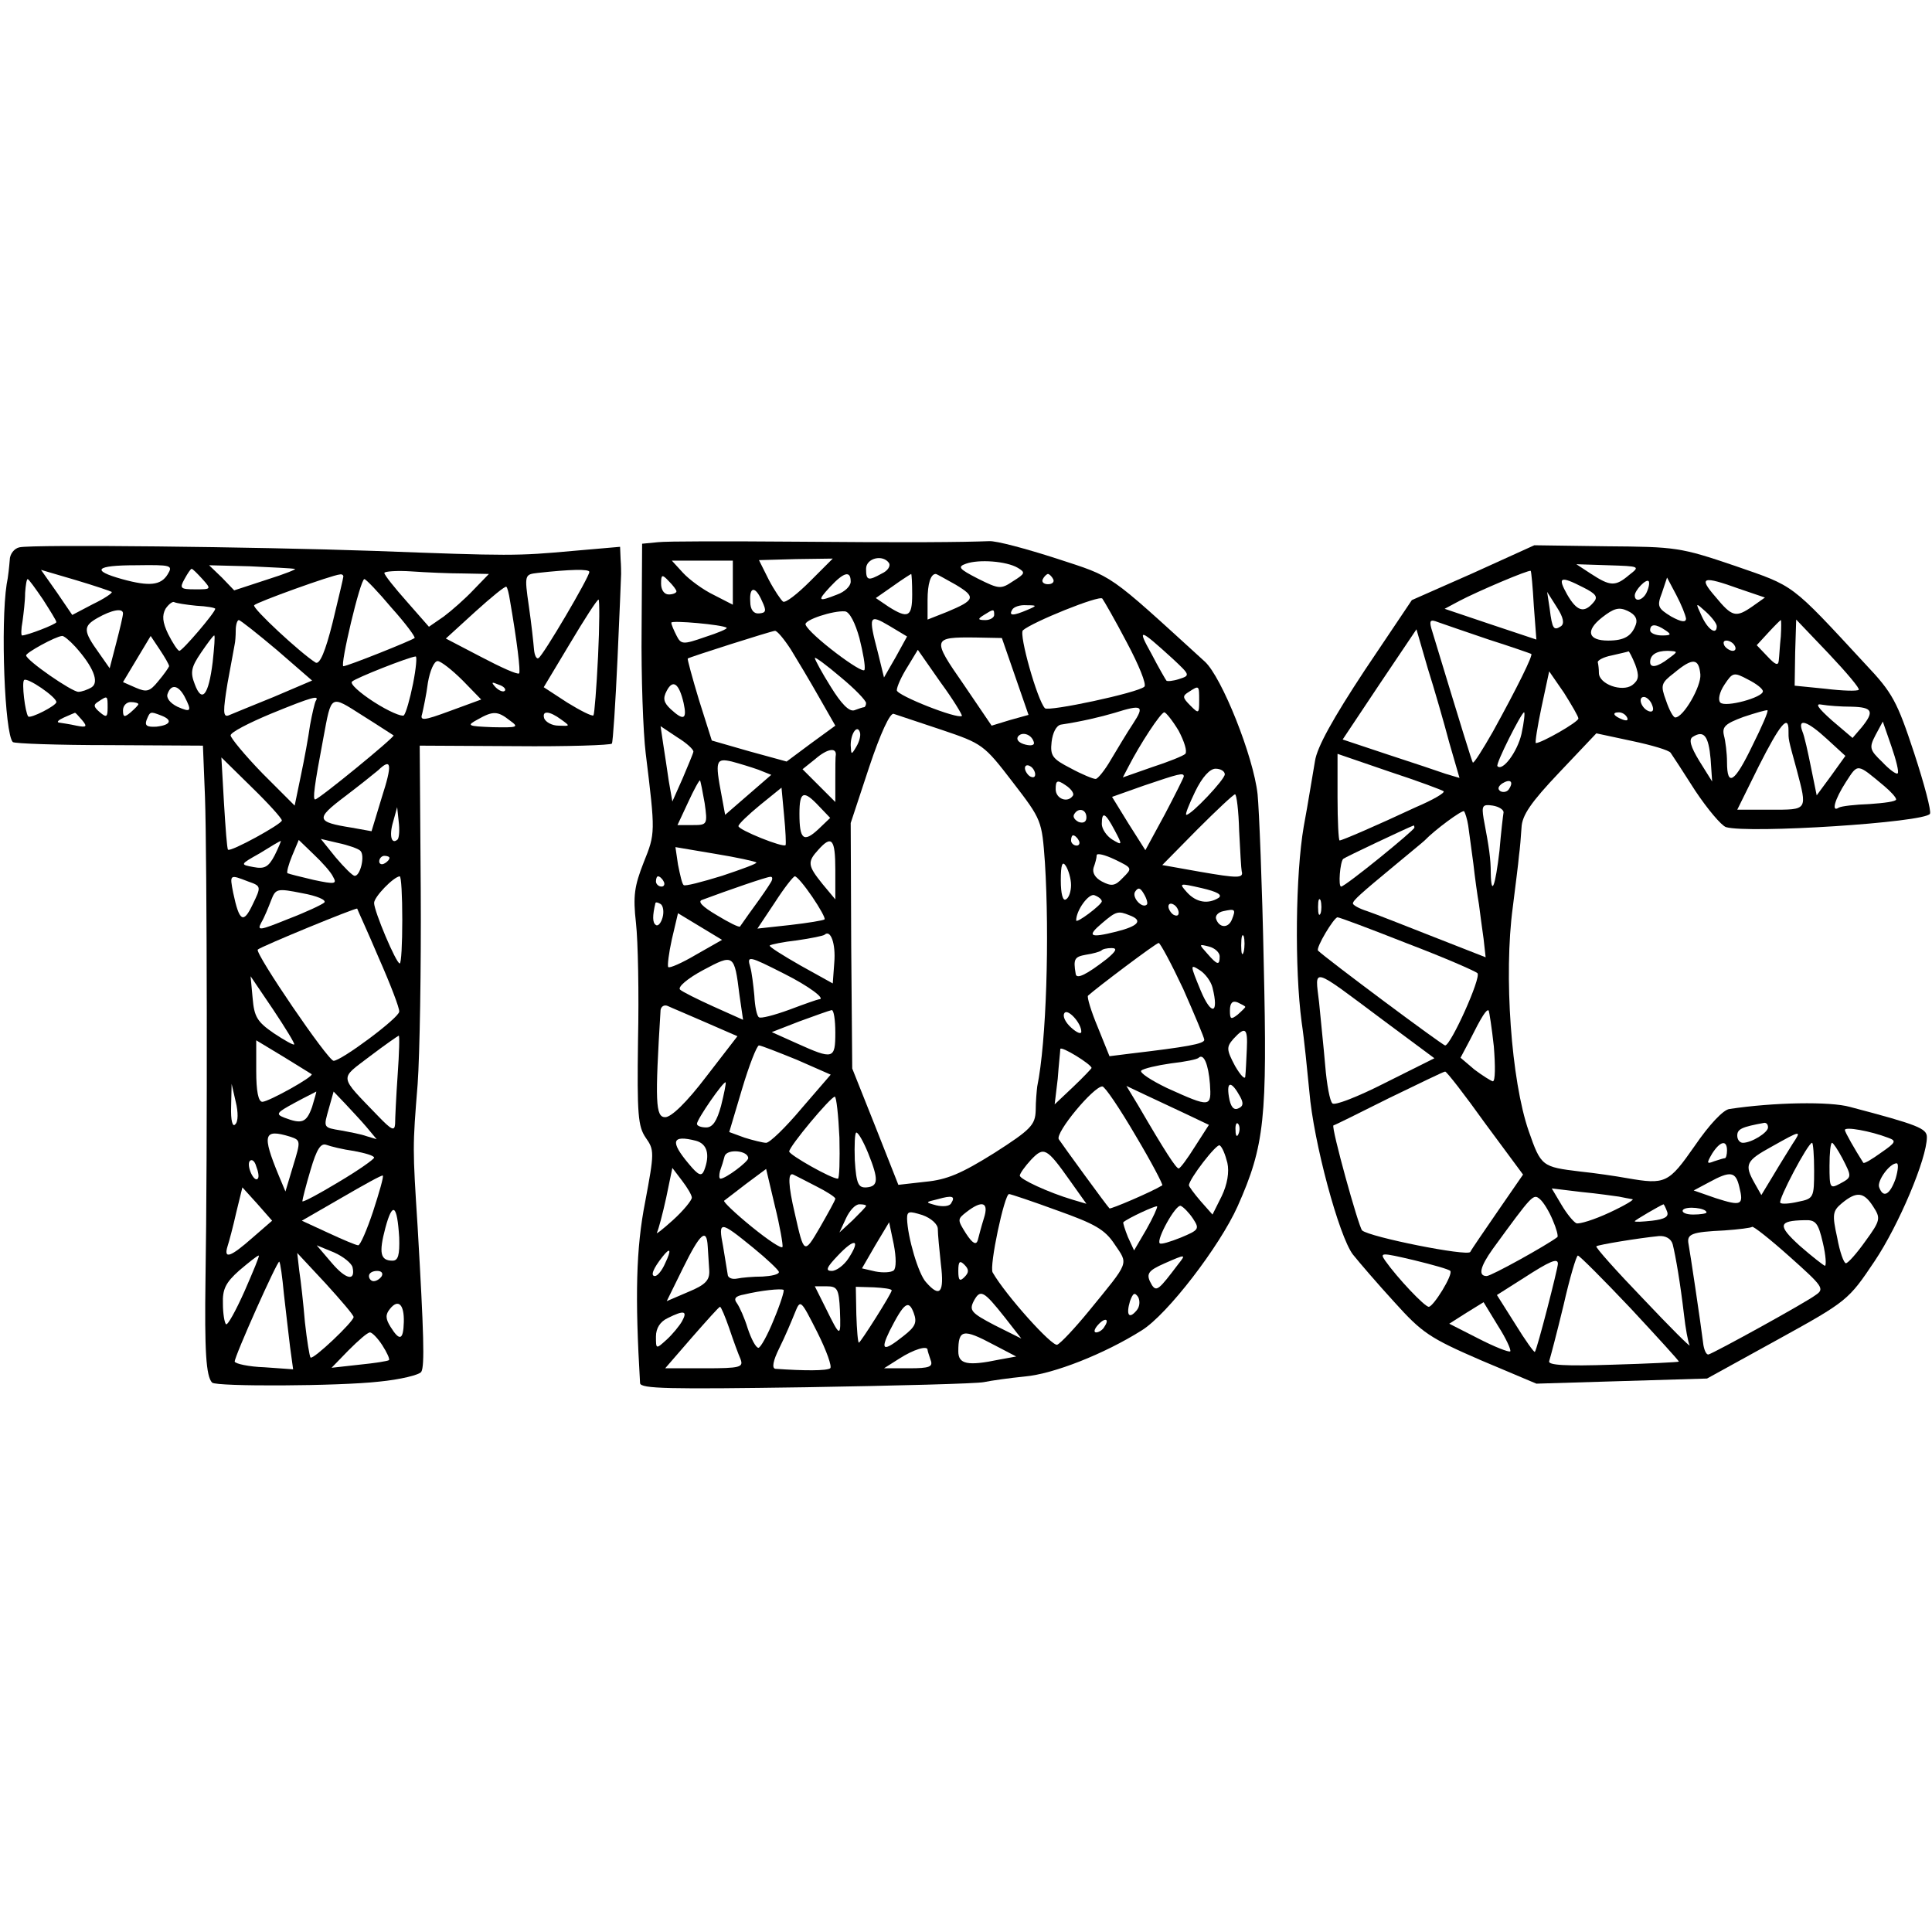 <?xml version="1.0" standalone="no"?>
<!DOCTYPE svg PUBLIC "-//W3C//DTD SVG 20010904//EN"
 "http://www.w3.org/TR/2001/REC-SVG-20010904/DTD/svg10.dtd">
<svg version="1.0" xmlns="http://www.w3.org/2000/svg"
 width="377pt" height="377pt" viewBox="0 0 377 377"
 preserveAspectRatio="xMidYMid meet">
<g transform="translate(0,377) scale(0.1,-0.1)"
fill="#000000" stroke="none">
<path d="M1284 2712 l-31 -3 -1 -167 c-1 -92 3 -201 8 -242 19 -155 19 -156
-4 -213 -18 -46 -21 -65 -15 -118 4 -35 6 -138 4 -229 -2 -145 0 -168 15 -190
17 -24 17 -29 -1 -125 -18 -91 -20 -185 -10 -354 1 -11 55 -12 324 -8 177 3
333 7 347 10 14 3 50 8 80 11 56 5 155 44 228 90 50 31 152 164 187 242 53
119 58 172 51 474 -3 151 -9 300 -12 330 -8 74 -70 229 -103 259 -192 175
-176 164 -289 201 -59 19 -118 35 -132 34 -53 -2 -153 -3 -380 -1 -129 1 -249
1 -266 -1z m146 -79 l0 -43 -37 19 c-21 10 -48 30 -60 43 l-22 24 59 0 60 0 0
-43z m151 3 c-25 -25 -48 -43 -53 -40 -4 3 -17 22 -28 43 l-19 38 72 2 72 1
-44 -44z m154 35 c3 -6 -3 -15 -14 -20 -27 -15 -31 -14 -31 9 0 21 33 29 45
11z m251 -9 c15 -9 15 -11 -9 -26 -24 -16 -27 -16 -69 5 -37 19 -40 23 -23 29
25 9 79 5 101 -8z m-666 -46 c0 -3 -7 -6 -15 -6 -9 0 -15 9 -15 21 0 18 2 19
15 5 8 -8 15 -17 15 -20z m340 19 c0 -9 -12 -20 -26 -25 -38 -15 -40 -13 -14
15 27 29 40 32 40 10z m120 -25 c0 -44 -8 -48 -46 -24 l-25 17 33 23 c18 13
34 23 36 24 1 0 2 -18 2 -40z m85 19 c40 -24 38 -30 -17 -53 l-38 -15 0 38 c0
32 6 51 16 51 2 0 19 -10 39 -21z m190 11 c3 -5 -1 -10 -10 -10 -9 0 -13 5
-10 10 3 6 8 10 10 10 2 0 7 -4 10 -10z m-568 -43 c9 -19 8 -23 -6 -24 -10 -1
-17 7 -17 23 -2 30 10 31 23 1z m712 -81 c23 -43 39 -82 34 -86 -13 -12 -187
-49 -194 -42 -15 16 -51 144 -43 152 18 16 149 69 155 62 3 -4 25 -42 48 -86z
m-194 64 c-28 -12 -37 -12 -30 0 3 6 16 10 28 9 21 0 21 -1 2 -9z m-328 -55
c7 -28 12 -55 10 -62 -2 -11 -108 69 -115 88 -4 9 54 28 77 26 9 -1 20 -23 28
-52z m263 45 c0 -5 -8 -10 -17 -10 -15 0 -16 2 -3 10 19 12 20 12 20 0z m-192
-82 l-23 -40 -12 49 c-19 72 -17 75 22 52 l35 -21 -22 -40z m-330 57 c2 -2
-17 -10 -42 -18 -43 -15 -47 -15 -56 3 -5 10 -10 21 -10 25 0 5 101 -4 108
-10z m125 -42 c13 -21 38 -63 55 -93 l32 -56 -48 -35 -47 -35 -73 20 -73 21
-25 79 c-13 43 -23 80 -22 81 4 3 161 53 170 54 4 1 18 -16 31 -36z m746 -19
c33 -31 34 -32 12 -39 -12 -4 -24 -5 -25 -3 -1 1 -15 25 -29 52 -29 52 -24 50
42 -10z m-308 -34 l26 -75 -36 -10 -36 -11 -55 81 c-62 89 -61 92 24 91 l51
-1 26 -75z m-104 -77 c-8 -7 -127 40 -127 50 0 7 9 27 21 46 l20 33 44 -63
c25 -34 43 -64 42 -66z m-187 25 c0 -4 -2 -8 -4 -8 -2 0 -11 -3 -19 -6 -10 -3
-25 12 -46 46 -17 27 -31 53 -31 56 0 3 23 -14 50 -37 28 -23 50 -46 50 -51z
m-356 0 c7 -32 0 -35 -25 -12 -14 13 -16 21 -8 36 12 23 24 15 33 -24z m1006
5 c0 -26 -1 -26 -17 -10 -16 16 -16 19 -3 27 20 13 20 13 20 -17z m-129 -45
c-12 -18 -31 -50 -43 -70 -12 -21 -26 -38 -30 -38 -5 0 -27 9 -49 21 -35 18
-40 24 -37 51 2 18 9 32 18 34 40 6 78 15 105 23 54 17 59 14 36 -21z m-374
-12 c80 -27 83 -29 139 -102 57 -74 57 -75 63 -157 9 -144 3 -350 -15 -437 -1
-8 -3 -29 -3 -47 -1 -28 -9 -37 -81 -83 -64 -40 -92 -52 -134 -56 l-53 -6 -45
114 -45 113 -2 239 -1 240 36 109 c22 66 41 107 48 104 6 -2 48 -16 93 -31z
m463 -2 c11 -21 17 -40 13 -45 -4 -4 -34 -16 -65 -26 l-57 -20 11 21 c22 43
63 106 70 106 3 0 16 -16 28 -36z m-947 -41 c-1 -5 -11 -28 -21 -52 l-20 -45
-7 40 c-3 21 -8 54 -11 73 l-5 34 33 -22 c18 -11 32 -24 31 -28z m318 10 c-10
-17 -10 -16 -11 3 0 23 13 41 18 25 2 -6 -1 -18 -7 -28z m346 10 c3 -7 -4 -9
-16 -6 -12 3 -18 9 -15 15 7 11 26 6 31 -9z m-386 -26 c-1 -4 -1 -26 -1 -49
l0 -43 -32 32 -32 32 25 20 c23 20 41 23 40 8z m-151 -29 l25 -10 -45 -39 -45
-39 -7 38 c-13 68 -11 73 20 66 15 -4 38 -11 52 -16z m540 -9 c0 -6 -4 -7 -10
-4 -5 3 -10 11 -10 16 0 6 5 7 10 4 6 -3 10 -11 10 -16z m370 0 c0 -10 -65
-79 -75 -79 -3 0 5 20 17 45 14 29 29 45 40 45 10 0 18 -5 18 -11z m-80 -4 c0
-2 -17 -36 -37 -74 l-38 -70 -33 52 -32 52 62 22 c68 23 78 26 78 18z m-935
-52 c6 -42 5 -43 -23 -43 l-30 0 21 45 c11 24 22 44 23 42 1 -1 5 -21 9 -44z
m719 15 c-10 -16 -34 -7 -34 12 0 17 3 19 19 8 11 -7 17 -16 15 -20z m-561
-97 c-4 -6 -93 30 -92 37 0 4 19 22 42 41 l42 34 5 -54 c3 -30 4 -56 3 -58z
m65 76 l22 -23 -23 -22 c-29 -27 -37 -20 -37 30 0 44 8 47 38 15z m820 -48 c2
-40 4 -75 5 -79 4 -14 -7 -14 -82 -1 l-73 13 68 69 c38 38 71 69 74 69 3 0 7
-32 8 -71z m-298 26 c0 -9 -6 -12 -15 -9 -8 4 -12 10 -9 15 8 14 24 10 24 -6z
m55 -25 c16 -30 15 -30 -5 -18 -11 7 -20 21 -20 30 0 26 7 22 25 -12z m-70
-20 c3 -5 1 -10 -4 -10 -6 0 -11 5 -11 10 0 6 2 10 4 10 3 0 8 -4 11 -10z
m-475 -57 l0 -58 -25 30 c-29 36 -30 43 -8 67 26 29 33 21 33 -39z m-154 14
c2 -2 -28 -13 -67 -26 -39 -12 -73 -21 -75 -18 -3 2 -7 20 -11 40 l-5 34 77
-13 c43 -7 79 -15 81 -17z m715 -30 c-15 -16 -22 -17 -41 -7 -13 7 -19 17 -16
27 3 8 6 19 6 24 0 5 16 1 35 -8 35 -17 35 -17 16 -36z m-101 -14 c0 -12 -4
-25 -10 -28 -6 -4 -10 11 -10 37 0 31 3 39 10 28 5 -8 10 -25 10 -37z m-795 7
c3 -5 1 -10 -4 -10 -6 0 -11 5 -11 10 0 6 2 10 4 10 3 0 8 -4 11 -10z m209 -2
c-4 -7 -19 -29 -33 -48 -14 -19 -26 -37 -27 -38 -2 -2 -22 8 -45 22 -29 17
-38 27 -29 30 51 19 126 45 133 45 5 1 5 -5 1 -11z m81 -28 c15 -22 26 -42 24
-44 -2 -2 -32 -7 -67 -11 l-64 -7 34 51 c18 28 36 51 39 51 4 0 19 -18 34 -40z
m793 -2 c-21 -13 -44 -9 -62 11 -16 18 -15 18 29 8 30 -7 41 -13 33 -19z
m-140 -13 c-9 -9 -30 14 -23 25 6 9 10 8 17 -4 6 -10 8 -19 6 -21z m-88 6 c-1
-7 -50 -44 -50 -37 0 20 25 54 36 49 8 -3 14 -8 14 -12z m-857 -31 c-3 -11 -9
-18 -13 -15 -7 4 -7 18 -1 43 1 2 5 1 10 -2 5 -3 7 -15 4 -26z m1007 9 c0 -6
-4 -7 -10 -4 -5 3 -10 11 -10 16 0 6 5 7 10 4 6 -3 10 -11 10 -16z m104 -13
c-7 -18 -25 -17 -31 1 -2 6 4 13 14 15 23 5 25 4 17 -16z m-1046 -69 c-27 -16
-52 -27 -54 -24 -2 2 1 27 7 54 l12 51 43 -26 43 -26 -51 -29z m846 77 c27
-10 18 -21 -26 -32 -52 -13 -58 -9 -27 17 27 23 31 24 53 15z m-576 -92 l-3
-41 -63 35 c-35 20 -62 37 -60 39 2 2 26 7 53 10 28 4 52 9 54 11 12 11 22
-18 19 -54z m799 21 c-3 -10 -5 -4 -5 12 0 17 2 24 5 18 2 -7 2 -21 0 -30z
m-118 -73 c22 -50 41 -95 41 -99 0 -8 -35 -14 -145 -27 l-40 -5 -23 57 c-13
31 -21 58 -19 61 15 14 133 103 138 103 3 0 25 -41 48 -90z m71 64 c0 -18 -4
-18 -24 5 -17 19 -17 19 3 14 12 -3 21 -12 21 -19z m-220 -5 c-40 -31 -60 -41
-61 -29 -5 29 -2 33 20 37 14 2 27 6 30 8 2 3 11 5 20 5 12 0 9 -6 -9 -21z
m-717 -71 l7 -48 -58 26 c-31 14 -61 29 -65 33 -5 5 15 22 45 38 60 32 61 32
71 -49z m87 42 c48 -24 83 -50 68 -50 -2 0 -28 -9 -57 -20 -30 -11 -57 -18
-60 -15 -4 2 -8 21 -9 42 -2 21 -5 46 -8 56 -7 23 -3 22 66 -13z m836 -27 c13
-52 -2 -56 -23 -6 -21 51 -21 52 -2 40 11 -7 22 -22 25 -34z m64 -38 c0 -1 -7
-8 -15 -15 -13 -10 -15 -9 -15 8 0 15 5 20 15 16 8 -4 15 -7 15 -9z m-1053
-30 l62 -27 -61 -79 c-38 -50 -68 -79 -80 -79 -19 0 -20 30 -9 209 1 7 7 11
14 8 6 -3 40 -17 74 -32z m253 -20 c0 -52 -4 -53 -75 -21 l-49 22 54 21 c30
11 58 21 63 22 4 0 7 -19 7 -44z m480 2 c0 -6 -9 -2 -20 8 -11 10 -17 22 -13
28 6 10 33 -19 33 -36z m323 -34 c-1 -21 -2 -45 -3 -53 0 -8 -9 1 -20 20 -17
32 -17 37 -3 53 23 25 28 21 26 -20z m-878 -21 l66 -29 -57 -66 c-31 -37 -62
-67 -69 -67 -6 0 -26 5 -42 10 l-30 11 25 84 c14 47 29 85 33 85 4 0 37 -13
74 -28z m575 -16 c0 -1 -16 -18 -36 -37 l-36 -34 6 50 c2 28 5 54 5 58 1 7 61
-30 61 -37z m231 -31 c3 -46 2 -47 -84 -8 -31 15 -54 30 -50 34 5 4 30 10 58
14 27 3 52 8 54 11 10 9 19 -13 22 -51z m-954 -43 c-8 -29 -16 -42 -29 -42
-10 0 -18 3 -18 7 0 9 52 84 56 81 1 -2 -3 -22 -9 -46z m1013 18 c7 -13 6 -19
-4 -23 -9 -4 -15 4 -18 23 -5 31 5 31 22 0z m-204 -76 c31 -52 54 -96 52 -97
-21 -13 -101 -47 -103 -45 -6 6 -91 123 -99 135 -7 13 68 103 85 103 5 0 34
-43 65 -96z m101 41 l42 -20 -27 -42 c-15 -24 -29 -43 -32 -43 -5 0 -26 32
-79 123 l-23 38 38 -18 c21 -10 58 -27 81 -38z m-679 -45 c1 -44 0 -80 -3 -80
-13 0 -94 46 -95 53 0 10 81 107 89 107 3 0 7 -36 9 -80z m779 8 c-3 -8 -6 -5
-6 6 -1 11 2 17 5 13 3 -3 4 -12 1 -19z m-723 -38 c21 -52 20 -65 -3 -67 -16
-1 -20 6 -23 53 -1 30 0 54 3 54 4 0 14 -18 23 -40z m-336 24 c22 -6 28 -27
16 -58 -5 -12 -11 -10 -30 13 -37 44 -33 57 14 45z m1037 -43 c4 -18 0 -42
-11 -65 l-18 -36 -23 26 c-13 15 -23 29 -23 31 0 12 54 82 60 78 5 -3 11 -18
15 -34z m-935 9 c0 -7 -44 -40 -54 -40 -3 0 -3 7 -1 15 3 8 7 21 9 29 5 15 46
11 46 -4z m628 -44 l32 -45 -27 8 c-47 14 -103 40 -103 47 0 4 10 18 22 31 25
26 30 24 76 -41z m-738 -33 c0 -5 -16 -25 -37 -44 -20 -18 -34 -29 -31 -24 3
6 11 36 18 68 l12 58 19 -25 c10 -13 19 -28 19 -33z m177 -96 c-1 -5 -28 13
-60 39 -32 26 -56 49 -54 51 3 2 22 17 43 33 l39 29 17 -72 c10 -40 16 -76 15
-80z m66 118 c20 -10 37 -21 37 -24 0 -3 -14 -28 -30 -56 -31 -53 -31 -53 -49
27 -13 55 -14 81 -3 76 4 -2 24 -12 45 -23z m263 -33 c-3 -6 -16 -7 -29 -4
-22 6 -22 6 3 12 28 8 35 6 26 -8z m207 -14 c73 -26 93 -37 112 -66 27 -40 30
-32 -50 -130 -27 -33 -55 -63 -62 -66 -10 -4 -100 96 -126 141 -7 12 23 153
32 153 3 0 45 -14 94 -32z m-373 9 c0 -2 -12 -14 -26 -28 l-26 -24 13 28 c7
15 18 27 26 27 7 0 13 -1 13 -3z m230 -24 c-5 -16 -10 -35 -12 -43 -3 -10 -10
-7 -23 13 -17 27 -17 28 1 42 31 24 44 19 34 -12z m317 -22 l-24 -41 -12 26
c-6 15 -10 28 -9 29 9 8 63 33 66 31 1 -2 -8 -22 -21 -45z m91 21 c13 -20 12
-22 -24 -37 -20 -8 -39 -14 -41 -11 -7 7 31 76 41 73 5 -2 16 -13 24 -25z
m-498 -20 c0 -10 3 -41 6 -69 7 -56 -2 -66 -29 -35 -15 16 -36 88 -37 124 0
15 4 15 30 7 17 -6 30 -18 30 -27z m-360 -37 c27 -22 49 -43 50 -47 0 -5 -15
-8 -32 -9 -18 0 -41 -2 -50 -4 -10 -2 -18 2 -18 8 -1 7 -5 31 -9 55 -10 51 -6
50 59 -3z m274 -44 c-5 -4 -21 -5 -36 -2 l-26 6 26 45 27 45 9 -43 c5 -26 5
-46 0 -51z m-363 47 c1 -13 2 -34 3 -47 1 -19 -7 -28 -41 -42 l-42 -18 32 65
c33 67 46 79 48 42z m275 -23 c-9 -14 -24 -25 -33 -25 -13 0 -10 7 12 30 33
35 45 32 21 -5z m-358 -10 c-6 -14 -15 -25 -20 -25 -9 0 -4 14 15 38 15 19 18
14 5 -13z m1001 -2 c-37 -49 -42 -54 -51 -41 -13 22 -9 28 25 43 41 18 42 18
26 -2z m-417 -25 c-9 -9 -12 -7 -12 12 0 19 3 21 12 12 9 -9 9 -15 0 -24z
m-372 -83 c-12 -30 -26 -55 -30 -55 -5 0 -14 17 -21 38 -6 20 -16 42 -21 49
-7 9 -3 14 14 17 33 8 72 12 77 9 2 -1 -6 -27 -19 -58z m129 18 c2 -54 1 -54
-28 5 l-21 42 23 0 c21 0 24 -5 26 -47z m101 39 c0 -6 -61 -102 -64 -102 -2 0
-4 25 -5 55 l-1 54 35 -1 c19 -1 35 -3 35 -6z m221 -53 l32 -41 -52 26 c-46
24 -50 29 -41 47 13 24 19 21 61 -32z m257 14 c-15 -18 -21 -9 -13 18 6 16 9
18 16 8 4 -8 3 -19 -3 -26z m-598 -113 c-7 -5 -50 -5 -107 -1 -7 1 -5 15 8 41
11 22 24 53 30 68 11 27 11 27 44 -38 18 -36 29 -67 25 -70z m143 63 c-39 -31
-46 -29 -27 10 28 55 37 62 47 35 7 -19 3 -27 -20 -45z m-340 15 c8 -24 18
-51 22 -60 6 -16 0 -18 -70 -18 l-77 0 52 60 c29 33 53 60 55 60 2 0 10 -19
18 -42z m-92 14 c-5 -9 -19 -26 -30 -36 -21 -19 -21 -19 -21 6 0 16 8 29 23
36 32 16 39 14 28 -6z m824 -11 c-3 -6 -11 -11 -16 -11 -5 0 -4 6 3 14 14 16
24 13 13 -3z m-216 -35 l44 -23 -33 -6 c-62 -13 -80 -9 -80 16 0 43 9 45 69
13z m-129 -10 c0 -2 3 -11 6 -20 5 -13 -2 -16 -42 -16 l-49 0 30 19 c28 18 55
26 55 17z"/>
<path d="M38 2702 c-10 -2 -19 -13 -19 -25 -1 -12 -3 -33 -6 -47 -12 -78 -4
-292 12 -308 3 -3 88 -6 188 -6 l183 -1 4 -100 c4 -109 5 -700 1 -940 -2 -141
1 -191 13 -203 9 -8 247 -7 326 2 41 4 78 13 82 19 7 11 5 75 -7 282 -10 157
-10 155 0 280 4 55 7 226 6 380 l-2 280 186 -1 c102 -1 187 2 189 5 2 3 7 78
11 166 4 88 7 162 7 165 0 3 0 16 -1 29 l-1 24 -92 -8 c-110 -10 -122 -10
-388 0 -230 8 -666 13 -692 7z m289 -53 c-13 -21 -35 -24 -89 -9 -61 17 -52
27 27 27 70 1 73 0 62 -18z m248 11 c6 0 -19 -10 -54 -21 l-64 -21 -24 25 -25
24 79 -2 c43 -2 83 -4 88 -5z m-357 -45 c2 -2 -14 -13 -37 -24 l-40 -21 -30
44 -31 44 68 -20 c37 -11 69 -22 70 -23z m177 25 c18 -20 17 -20 -14 -20 -29
0 -31 2 -21 20 6 11 12 20 14 20 2 0 11 -9 21 -20z m509 11 l50 -1 -30 -31
c-16 -17 -42 -40 -58 -52 l-29 -20 -43 49 c-24 27 -44 52 -44 56 0 3 24 5 53
3 28 -2 74 -4 101 -4z m246 3 c0 -10 -90 -163 -99 -168 -4 -3 -8 5 -9 17 -1
12 -5 50 -10 84 -9 62 -8 62 17 65 63 7 101 8 101 2z m-480 -9 c0 -3 -10 -44
-21 -90 -14 -56 -25 -82 -33 -78 -29 18 -125 107 -120 112 5 6 152 59 167 60
4 1 7 -1 7 -4z m-586 -45 c14 -22 26 -41 26 -44 0 -4 -57 -26 -67 -26 -2 0 -2
12 1 28 2 15 5 39 5 55 1 15 3 27 5 27 2 0 15 -18 30 -40z m680 -16 c27 -30
47 -57 45 -59 -6 -5 -131 -55 -139 -55 -7 0 33 170 41 170 3 0 27 -25 53 -56z
m231 15 c14 -81 21 -139 18 -143 -3 -3 -36 12 -74 32 l-69 36 57 52 c32 29 59
51 61 49 2 -1 5 -13 7 -26z m-612 -11 c21 -1 37 -4 37 -6 0 -7 -64 -82 -70
-82 -3 0 -13 15 -22 33 -11 23 -12 36 -5 49 6 9 14 15 17 13 4 -2 23 -5 43 -7z
m784 -99 c-3 -61 -7 -112 -9 -115 -3 -2 -25 9 -51 25 l-46 30 51 85 c28 47 53
86 56 86 2 0 2 -50 -1 -111z m-927 84 c0 -5 -6 -30 -13 -57 l-13 -50 -21 30
c-31 43 -31 52 -3 68 28 16 50 20 50 9z m301 -72 l68 -59 -75 -32 c-42 -17
-81 -33 -88 -36 -11 -4 -11 8 -2 63 7 37 13 71 14 76 1 4 2 16 2 27 0 11 3 20
6 20 3 0 37 -27 75 -59z m-394 7 c35 -39 47 -69 32 -79 -8 -5 -20 -9 -26 -9
-13 0 -101 61 -102 71 -1 5 57 37 70 38 3 1 15 -9 26 -21z m183 -38 c-1 -3
-10 -16 -21 -29 -17 -21 -23 -22 -44 -13 l-25 11 27 45 27 45 18 -27 c10 -15
18 -29 18 -32z m85 8 c-8 -65 -21 -81 -35 -43 -9 23 -7 33 12 61 13 19 24 34
26 34 2 0 0 -24 -3 -52z m391 -42 c-6 -30 -14 -58 -18 -62 -4 -3 -30 8 -58 26
-28 18 -48 36 -43 40 7 7 111 48 124 49 3 1 1 -23 -5 -53z m97 6 l36 -37 -60
-22 c-54 -20 -60 -20 -55 -5 2 9 8 36 11 60 4 23 12 42 19 42 6 0 28 -17 49
-38z m-793 -42 c0 -7 -51 -33 -55 -28 -6 8 -13 66 -8 71 6 6 63 -33 63 -43z
m875 22 c-3 -3 -11 0 -18 7 -9 10 -8 11 6 5 10 -3 15 -9 12 -12z m-625 -11
c15 -29 13 -32 -14 -20 -14 7 -22 17 -19 25 7 20 21 17 33 -5z m-150 -22 c0
-18 -2 -20 -15 -9 -13 11 -13 15 -3 21 18 12 18 12 18 -12z m406 13 c-2 -4 -7
-25 -11 -47 -3 -22 -11 -66 -18 -99 l-12 -58 -63 63 c-34 35 -62 69 -62 74 0
6 35 24 78 42 83 34 96 37 88 25z m152 -67 c3 -3 -146 -125 -153 -125 -5 0 -2
25 16 120 16 86 13 84 76 44 32 -20 59 -38 61 -39z m-498 61 c0 -2 -7 -9 -15
-16 -12 -10 -15 -10 -15 4 0 9 7 16 15 16 8 0 15 -2 15 -4z m-110 -31 c11 -13
9 -15 -11 -11 -13 3 -28 5 -34 6 -5 1 -1 5 10 10 11 5 21 9 21 9 1 1 7 -6 14
-14z m154 9 c24 -9 19 -19 -9 -22 -18 -1 -23 2 -19 13 7 17 7 17 28 9z m681
-10 c18 -13 16 -14 -34 -13 -49 2 -51 3 -29 15 30 17 39 17 63 -2z m100 2 c18
-13 18 -13 -5 -12 -13 0 -25 7 -28 14 -5 16 10 15 33 -2z m-545 -197 c0 -7
-100 -62 -105 -57 -2 1 -5 43 -8 92 l-5 88 59 -58 c33 -32 59 -61 59 -65z
m195 45 l-20 -66 -39 7 c-69 11 -71 17 -14 60 29 22 59 46 66 52 26 25 28 12
7 -53z m31 -82 c-12 -11 -17 7 -9 34 l8 29 3 -28 c2 -16 1 -31 -2 -35z m-240
-31 c-12 -23 -20 -27 -41 -23 -27 5 -27 5 12 27 21 13 39 24 41 24 1 1 -4 -12
-12 -28z m114 -42 c8 -14 4 -15 -38 -6 -26 6 -49 12 -51 13 -2 2 2 17 9 34
l13 31 29 -28 c16 -15 34 -35 38 -44z m53 51 c10 -9 0 -50 -11 -49 -4 0 -20
16 -37 36 l-29 36 34 -8 c19 -4 39 -11 43 -15z m57 -14 c0 -3 -4 -8 -10 -11
-5 -3 -10 -1 -10 4 0 6 5 11 10 11 6 0 10 -2 10 -4z m-276 -46 c26 -9 26 -10
9 -45 -18 -38 -26 -34 -38 23 -7 36 -7 36 29 22z m301 -75 c0 -47 -2 -85 -5
-85 -7 0 -50 102 -50 118 0 12 38 51 50 52 3 0 5 -38 5 -85z m-152 34 c-4 -4
-36 -19 -70 -32 -57 -23 -62 -24 -53 -7 6 10 14 30 19 43 9 23 11 24 61 14 28
-5 47 -13 43 -18z m106 -108 c23 -52 41 -99 40 -105 0 -12 -113 -96 -128 -96
-11 0 -154 210 -148 217 6 6 191 82 194 80 0 -1 20 -44 42 -96z m-165 -169
c-1 -2 -19 8 -40 22 -32 22 -38 32 -41 68 l-4 43 44 -65 c24 -36 43 -67 41
-68z m202 -59 c-3 -43 -5 -86 -5 -96 -1 -15 -7 -12 -33 15 -78 81 -76 71 -16
117 29 22 55 40 56 40 2 1 1 -34 -2 -76z m-168 1 c6 -4 -84 -54 -96 -54 -8 0
-12 21 -12 60 l0 60 53 -32 c28 -17 53 -33 55 -34z m-149 -98 c-5 -6 -9 7 -8
35 l1 44 8 -35 c5 -20 5 -39 -1 -44z m150 34 c-11 -31 -20 -34 -54 -21 -18 7
-15 10 20 29 22 12 41 21 42 22 1 0 -3 -13 -8 -30z m106 -39 l20 -24 -20 6
c-11 4 -33 8 -49 11 -36 6 -35 5 -24 44 l9 32 22 -23 c12 -13 31 -33 42 -46z
m-149 -19 c21 -7 21 -8 6 -57 l-15 -50 -13 31 c-33 80 -30 92 22 76z m125 -28
c21 -4 39 -9 39 -13 0 -3 -31 -25 -70 -48 -38 -23 -70 -40 -70 -37 0 3 7 31
16 61 12 41 20 53 31 49 8 -3 32 -9 54 -12z m-188 -54 c-7 -8 -22 24 -16 34 4
5 10 1 13 -10 4 -10 6 -21 3 -24z m225 -64 c-12 -36 -25 -66 -29 -66 -4 0 -30
11 -58 24 l-52 24 78 45 c43 25 79 45 80 43 2 -2 -7 -33 -19 -70z m-235 -51
c-43 -38 -57 -43 -49 -17 3 9 11 39 17 66 l12 49 29 -32 29 -33 -38 -33z m286
0 c1 -34 -2 -45 -13 -45 -24 0 -27 15 -14 64 14 52 23 46 27 -19z m-91 -58 c6
-28 -13 -24 -41 9 l-29 34 34 -14 c18 -8 34 -21 36 -29z m-211 -47 c-17 -38
-33 -67 -36 -64 -3 3 -6 21 -6 40 -1 28 5 41 32 65 19 16 35 29 38 29 2 0 -11
-31 -28 -70z m213 -50 c0 -9 -79 -84 -84 -79 -2 2 -7 33 -11 69 -3 36 -8 81
-11 100 l-4 35 55 -59 c30 -33 55 -62 55 -66z m-136 45 c4 -33 9 -80 12 -103
l6 -44 -56 4 c-31 1 -57 7 -58 11 -1 9 84 199 87 195 2 -2 6 -30 9 -63z m191
35 c-3 -5 -10 -10 -16 -10 -5 0 -9 5 -9 10 0 6 7 10 16 10 8 0 12 -4 9 -10z
m43 -90 c-1 -35 -8 -38 -26 -9 -10 16 -10 24 -1 35 16 20 28 9 27 -26z m-42
-45 c9 -14 15 -27 13 -29 -2 -2 -28 -6 -58 -9 l-54 -6 33 34 c19 19 37 35 42
35 4 0 15 -11 24 -25z"/>
<path d="M2875 2652 l-120 -53 -92 -137 c-62 -94 -93 -150 -97 -177 -4 -22
-13 -80 -22 -128 -16 -93 -18 -277 -4 -382 5 -33 11 -94 15 -135 8 -98 58
-283 85 -318 12 -15 48 -57 81 -93 54 -60 69 -70 168 -113 l109 -46 166 5 167
5 138 76 c136 75 138 77 189 153 47 70 102 200 102 242 0 17 -17 24 -150 59
-39 11 -149 9 -235 -4 -12 -1 -40 -31 -68 -72 -51 -73 -57 -76 -132 -63 -22 4
-63 10 -92 13 -74 9 -76 10 -100 79 -34 98 -49 304 -31 437 5 41 11 86 12 100
2 14 4 39 5 55 1 24 18 49 74 108 l72 76 70 -15 c38 -8 72 -18 75 -23 3 -4 25
-38 48 -74 24 -36 51 -68 60 -71 44 -13 388 9 398 26 3 5 -11 58 -31 119 -33
100 -42 117 -94 172 -149 161 -138 152 -256 193 -106 36 -115 37 -250 38
l-141 2 -119 -54z m304 -4 c-27 -23 -37 -22 -74 2 l-29 19 62 -2 c62 -2 63 -2
41 -19z m-186 -60 l5 -66 -90 30 -89 30 28 15 c36 19 137 62 140 59 1 -1 4
-31 6 -68z m96 36 c26 -13 30 -19 20 -30 -18 -21 -32 -17 -51 16 -19 34 -14
37 31 14z m125 -8 c-6 -16 -24 -23 -24 -8 0 10 22 33 27 28 2 -2 1 -11 -3 -20z
m76 -53 c0 -8 -9 -7 -29 4 -26 16 -28 20 -18 46 l10 30 18 -34 c10 -19 18 -39
19 -46z m104 58 l50 -17 -24 -17 c-33 -23 -40 -21 -73 19 -33 38 -25 41 47 15z
m-348 -73 c-14 -9 -17 -6 -22 34 l-5 33 19 -30 c13 -20 15 -32 8 -37z m146 3
c-8 -22 -22 -31 -54 -31 -39 0 -45 19 -12 45 23 18 33 21 50 13 15 -7 20 -16
16 -27z m158 -3 c0 -18 -17 -7 -29 19 -13 28 -13 28 8 9 12 -11 21 -23 21 -28z
m-445 -26 c44 -14 81 -27 83 -28 4 -2 -27 -65 -75 -152 -20 -35 -37 -62 -39
-60 -2 3 -20 61 -81 262 -4 15 -2 18 13 12 11 -4 55 -19 99 -34z m570 6 c-2
-18 -3 -39 -4 -47 -1 -11 -7 -8 -22 8 l-21 22 23 25 c12 13 23 24 24 24 1 0 1
-15 0 -32z m152 -104 c-3 -3 -32 -2 -65 2 l-60 6 1 65 2 64 63 -66 c35 -37 62
-69 59 -71z m-377 116 c12 -8 11 -10 -7 -10 -13 0 -23 5 -23 10 0 13 11 13 30
0z m-422 -219 l20 -69 -27 8 c-14 5 -65 22 -114 38 l-87 29 72 108 72 107 22
-76 c13 -41 32 -107 42 -145z m557 189 c3 -5 2 -10 -4 -10 -5 0 -13 5 -16 10
-3 6 -2 10 4 10 5 0 13 -4 16 -10z m-194 -37 c8 -22 7 -30 -6 -40 -20 -14 -65
2 -65 24 0 7 -1 16 -2 20 -2 4 11 11 27 14 17 4 31 7 33 8 1 0 7 -11 13 -26z
m65 12 c-22 -17 -36 -19 -36 -7 0 14 12 22 34 22 21 -1 21 -1 2 -15z m62 -31
c2 -23 -33 -84 -49 -84 -4 0 -12 15 -18 33 -11 30 -10 34 16 54 36 30 48 29
51 -3z m-238 -86 c0 -7 -72 -48 -83 -48 -2 0 3 32 11 70 l15 70 29 -42 c15
-24 28 -46 28 -50z m360 53 c0 -12 -73 -32 -83 -22 -5 5 -2 20 8 35 16 24 18
25 46 10 16 -8 29 -18 29 -23z m-216 -27 c4 -10 1 -14 -6 -12 -15 5 -23 28
-10 28 5 0 13 -7 16 -16z m389 -3 c41 -1 45 -9 20 -40 l-18 -21 -40 34 c-28
25 -34 34 -20 31 11 -2 37 -4 58 -4z m-193 -75 c-35 -73 -50 -83 -50 -33 0 17
-3 41 -6 52 -4 17 3 23 38 36 24 8 45 14 47 13 2 -2 -11 -32 -29 -68z m-451
22 c-8 -35 -37 -74 -47 -63 -4 4 47 105 52 105 2 0 0 -19 -5 -42z m206 32 c3
-6 -1 -7 -9 -4 -18 7 -21 14 -7 14 6 0 13 -4 16 -10z m315 -25 c0 -19 -1 -15
16 -77 21 -80 22 -78 -51 -78 l-65 0 42 85 c41 81 58 102 58 70z m75 -17 l36
-33 -28 -39 -28 -38 -11 54 c-6 30 -13 62 -17 71 -10 27 10 20 48 -15z m138
-67 c-2 -3 -16 7 -30 22 -25 24 -26 28 -13 53 l14 26 17 -49 c9 -26 15 -50 12
-52z m-365 28 l3 -44 -25 40 c-17 28 -21 42 -13 47 22 14 31 2 35 -43z m-521
-63 c3 -3 -21 -17 -54 -31 -77 -36 -144 -65 -149 -65 -2 0 -4 38 -4 84 l0 85
102 -35 c55 -18 103 -36 105 -38z m860 10 c13 -11 23 -22 23 -26 0 -4 -23 -7
-52 -9 -28 -1 -55 -4 -60 -7 -15 -10 -8 16 14 50 24 37 21 37 75 -8z m-732 -5
c-3 -6 -11 -8 -17 -5 -6 4 -5 9 3 15 16 10 23 4 14 -10z m-11 -46 c-1 -6 -5
-39 -8 -75 -8 -69 -16 -91 -17 -44 0 28 -3 49 -14 107 -4 25 -2 28 18 25 12
-2 21 -8 21 -13z m-69 -26 c2 -13 6 -46 10 -74 3 -27 8 -63 11 -80 2 -16 6
-46 9 -67 l4 -36 -102 40 c-56 22 -114 45 -129 50 -16 5 -28 12 -28 15 0 6 16
20 80 73 30 25 57 47 60 50 19 20 73 60 77 57 2 -3 6 -15 8 -28z m-105 -4 c0
-5 -135 -115 -143 -115 -6 0 -2 48 4 54 3 3 126 61 137 65 1 1 2 -1 2 -4z
m-183 -167 c-3 -7 -5 -2 -5 12 0 14 2 19 5 13 2 -7 2 -19 0 -25z m169 -59 c71
-27 133 -54 137 -58 8 -8 -52 -141 -63 -141 -5 0 -233 170 -248 185 -5 5 31
65 38 65 4 0 65 -23 136 -51z m-48 -149 l101 -75 -96 -48 c-53 -27 -99 -45
-103 -40 -5 4 -11 37 -14 73 -3 36 -9 91 -12 124 -8 69 -18 72 124 -34z m217
-52 c3 -38 3 -68 -2 -68 -4 1 -20 11 -36 23 l-27 23 18 34 c23 46 33 62 37 58
1 -2 6 -33 10 -70z m-17 -150 l74 -100 -49 -71 c-26 -38 -51 -74 -54 -80 -6
-9 -196 29 -211 42 -7 7 -61 202 -56 205 2 0 50 24 108 53 58 28 107 52 110
52 3 0 38 -45 78 -101z m552 -8 c0 -10 -32 -30 -49 -30 -6 0 -11 6 -11 14 0
13 9 17 53 25 4 0 7 -3 7 -9z m234 -20 c17 -6 16 -9 -13 -29 -18 -13 -33 -22
-35 -20 -16 25 -36 60 -36 64 0 7 50 -2 84 -15z m-186 -12 c-8 -13 -25 -40
-38 -62 l-23 -38 -13 23 c-21 37 -17 44 34 72 57 32 58 32 40 5z m-128 -13 c0
-8 -2 -15 -4 -15 -2 0 -12 -3 -21 -6 -15 -6 -15 -4 -4 15 16 25 29 27 29 6z
m170 -39 c0 -53 -1 -55 -31 -61 -17 -4 -33 -5 -35 -2 -5 5 54 117 62 117 2 0
4 -24 4 -54z m55 24 c19 -37 19 -37 -5 -50 -19 -10 -20 -8 -20 35 0 25 2 45 5
45 2 0 11 -13 20 -30z m104 -40 c-11 -31 -24 -39 -32 -17 -5 12 20 47 34 47 4
0 3 -13 -2 -30z m-305 -16 c9 -36 4 -38 -46 -22 l-43 15 30 16 c42 23 52 21
59 -9z m-235 -19 c9 -2 21 -4 26 -5 6 0 -14 -12 -44 -26 -30 -14 -59 -23 -65
-21 -6 3 -19 19 -29 36 l-19 32 58 -7 c32 -3 65 -8 73 -9z m-129 -46 c7 -16
11 -31 9 -33 -21 -16 -129 -76 -138 -76 -17 0 -13 18 12 53 78 107 79 108 92
97 7 -6 18 -24 25 -41z m625 27 c15 -23 15 -27 -15 -68 -17 -24 -34 -43 -38
-43 -4 0 -12 22 -17 50 -10 45 -9 52 9 67 29 24 43 22 61 -6z m-402 -10 c4
-10 -4 -15 -29 -18 -19 -2 -34 -3 -34 -1 0 2 50 31 56 33 1 0 4 -6 7 -14z m77
-2 c0 -2 -12 -4 -26 -4 -14 0 -23 4 -20 9 6 8 46 4 46 -5z m227 -59 c6 -25 7
-45 4 -45 -3 1 -25 18 -49 39 -44 40 -42 49 9 50 22 1 27 -5 36 -44z m-14
-102 c-18 -14 -196 -112 -209 -116 -4 -1 -8 7 -10 18 -6 48 -26 181 -29 197
-4 20 5 24 70 27 28 2 52 5 54 7 2 2 35 -24 73 -58 65 -58 69 -63 51 -75z
m-279 99 c6 -24 15 -77 22 -137 3 -27 8 -54 11 -60 2 -5 -38 35 -90 90 -53 55
-94 101 -92 103 3 3 82 16 122 20 13 1 24 -5 27 -16z m-434 -52 c6 -7 -33 -70
-42 -70 -8 0 -61 56 -85 90 -11 16 -8 16 56 1 37 -9 69 -18 71 -21z m351 -72
c53 -57 96 -104 95 -105 -1 -1 -59 -4 -130 -6 -91 -3 -126 -1 -123 7 2 6 15
55 28 109 12 53 25 97 28 97 3 0 49 -46 102 -102z m-141 86 c0 -9 -41 -169
-45 -172 -1 -2 -19 23 -38 54 l-36 57 52 33 c51 33 67 40 67 28z m-93 -171
c-3 -2 -31 9 -62 25 l-57 29 33 21 34 21 28 -46 c16 -25 26 -47 24 -50z"/>
</g>
</svg>

